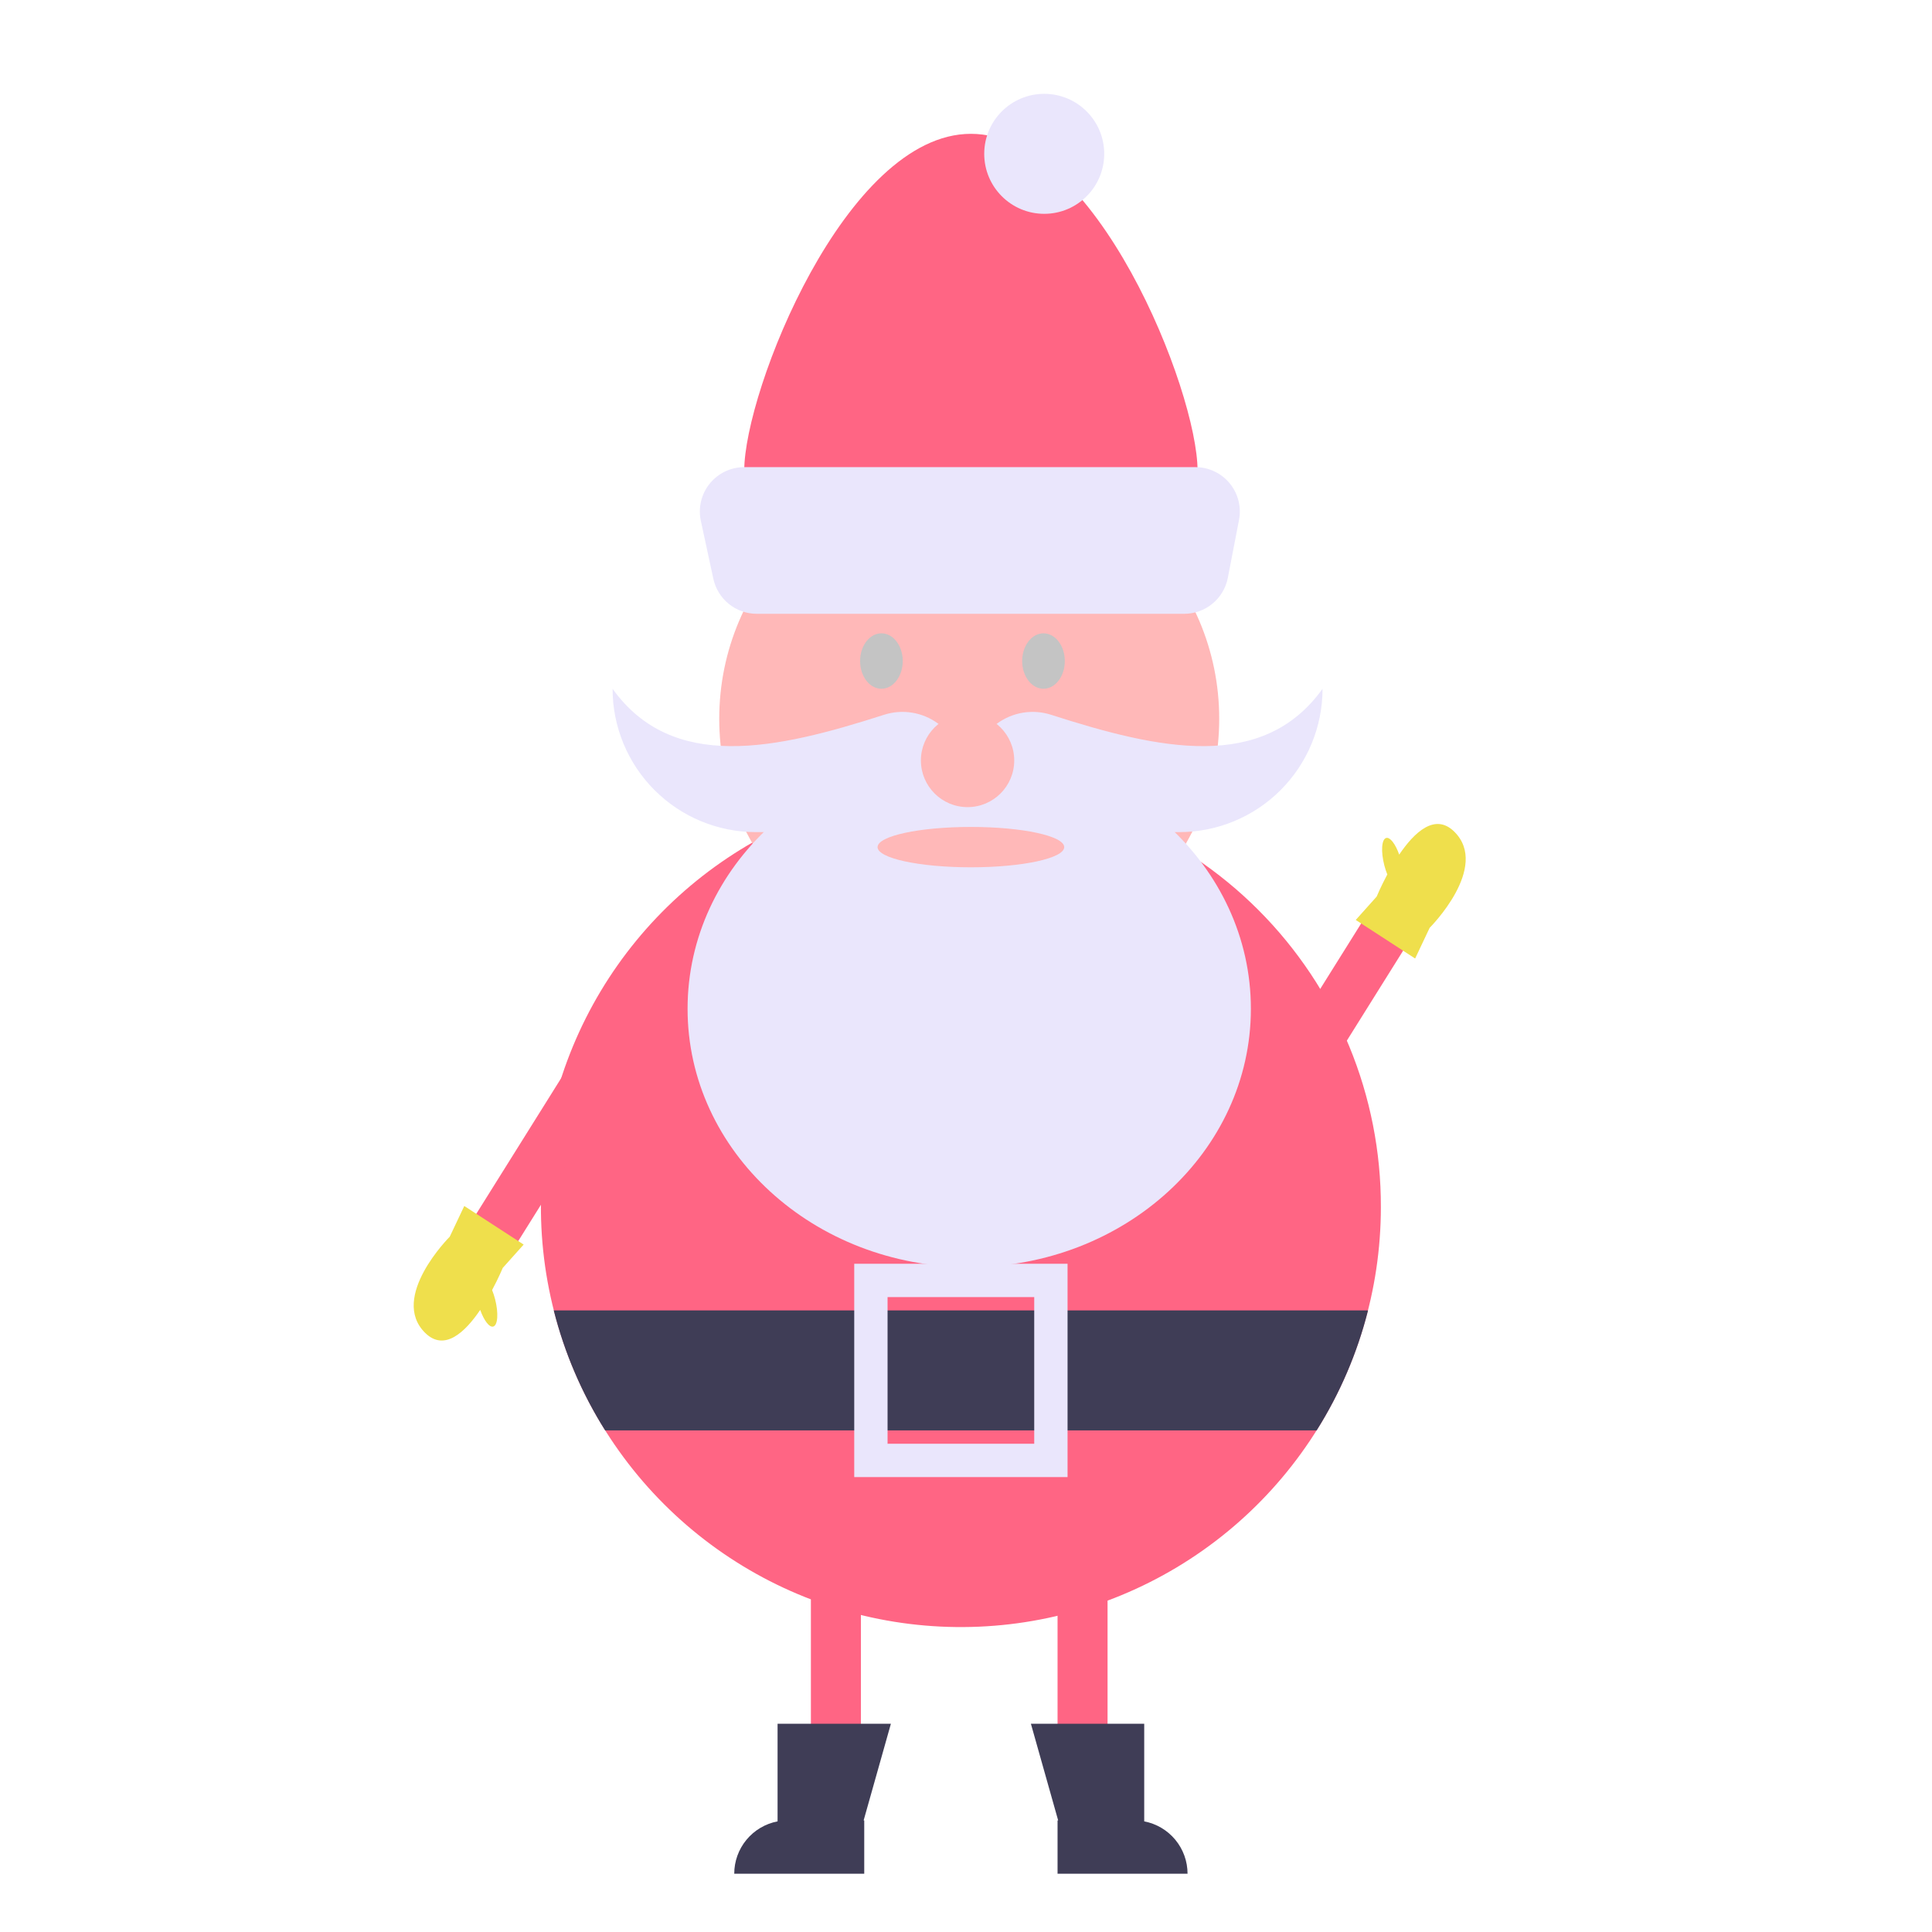<svg width="453" height="453" viewBox="0 0 453 453" fill="none" xmlns="http://www.w3.org/2000/svg">
<path d="M323.776 283.031C323.776 302.507 318 321.546 307.18 337.739C296.36 353.933 280.98 366.555 262.987 374.008C244.993 381.461 225.194 383.411 206.092 379.611C186.99 375.812 169.444 366.433 155.672 352.662C141.901 338.89 132.522 321.344 128.722 302.242C124.923 283.14 126.873 263.341 134.326 245.347C141.779 227.353 154.401 211.974 170.594 201.154C186.788 190.333 205.827 184.558 225.303 184.558C238.244 184.524 251.065 187.048 263.027 191.984C274.99 196.921 285.859 204.173 295.01 213.324C304.161 222.475 311.413 233.344 316.35 245.306C321.286 257.269 323.81 270.09 323.776 283.031V283.031Z" fill="#FF6584"/>
<path d="M280.792 110.313C280.792 128.873 256.998 143.919 227.648 143.919C198.297 143.919 174.504 128.873 174.504 110.313C174.504 91.753 198.297 31.378 227.648 31.378C256.998 31.378 280.792 91.753 280.792 110.313Z" fill="#FF6584"/>
<path d="M227.257 227.151C259.629 227.151 285.872 200.909 285.872 168.537C285.872 136.165 259.629 109.922 227.257 109.922C194.885 109.922 168.642 136.165 168.642 168.537C168.642 200.909 194.885 227.151 227.257 227.151Z" fill="#FFB8B8"/>
<path d="M227.257 297.098C263.729 297.098 293.296 269.981 293.296 236.53C293.296 203.079 263.729 175.961 227.257 175.961C190.784 175.961 161.218 203.079 161.218 236.53C161.218 269.981 190.784 297.098 227.257 297.098Z" fill="#EAE6FC"/>
<path d="M276.493 195.109H242.135C238.396 195.109 234.811 193.624 232.167 190.98C229.524 188.337 228.038 184.751 228.038 181.013V181.013C228.038 178.792 228.563 176.603 229.569 174.624C230.576 172.645 232.036 170.931 233.83 169.623C235.624 168.315 237.702 167.45 239.895 167.098C242.087 166.745 244.332 166.916 246.445 167.595C271.842 175.768 296.058 181.059 310.099 161.503C310.099 165.916 309.23 170.286 307.541 174.363C305.852 178.441 303.377 182.145 300.256 185.266C297.136 188.387 293.431 190.862 289.354 192.551C285.276 194.24 280.906 195.109 276.493 195.109Z" fill="#EAE6FC"/>
<path d="M177.239 195.109H211.598C215.336 195.109 218.922 193.624 221.565 190.98C224.209 188.337 225.694 184.751 225.694 181.013V181.013C225.694 178.792 225.169 176.603 224.163 174.624C223.156 172.645 221.697 170.931 219.902 169.623C218.108 168.315 216.03 167.45 213.838 167.098C211.645 166.745 209.401 166.916 207.287 167.595C181.89 175.768 157.674 181.059 143.633 161.503C143.633 165.916 144.502 170.286 146.191 174.363C147.88 178.441 150.356 182.145 153.476 185.266C156.597 188.387 160.301 190.862 164.379 192.551C168.456 194.24 172.826 195.109 177.239 195.109Z" fill="#EAE6FC"/>
<path d="M226.866 189.247C232.909 189.247 237.808 184.349 237.808 178.306C237.808 172.263 232.909 167.365 226.866 167.365C220.823 167.365 215.925 172.263 215.925 178.306C215.925 184.349 220.823 189.247 226.866 189.247Z" fill="#FFB8B8"/>
<path d="M277.672 143.919H177.434C175.055 143.919 172.748 143.104 170.897 141.609C169.045 140.115 167.762 138.032 167.26 135.706L164.33 122.137C164.002 120.619 164.018 119.046 164.377 117.535C164.736 116.023 165.429 114.612 166.405 113.403C167.38 112.194 168.614 111.219 170.016 110.549C171.417 109.879 172.951 109.531 174.505 109.531H280.293C281.827 109.531 283.343 109.871 284.73 110.525C286.118 111.179 287.344 112.132 288.321 113.315C289.298 114.498 290.001 115.883 290.38 117.369C290.758 118.856 290.804 120.408 290.513 121.915L287.892 135.484C287.433 137.858 286.162 139.999 284.297 141.538C282.432 143.077 280.09 143.919 277.672 143.919V143.919Z" fill="#EAE6FC"/>
<path d="M244.841 50.135C252.611 50.135 258.909 43.837 258.909 36.068C258.909 28.298 252.611 22 244.841 22C237.072 22 230.774 28.298 230.774 36.068C230.774 43.837 237.072 50.135 244.841 50.135Z" fill="#EAE6FC"/>
<path d="M227.648 203.357C239.733 203.357 249.53 201.239 249.53 198.626C249.53 196.013 239.733 193.894 227.648 193.894C215.562 193.894 205.765 196.013 205.765 198.626C205.765 201.239 215.562 203.357 227.648 203.357Z" fill="#FFB8B8"/>
<path d="M320.767 307.258C318.255 317.212 314.187 326.707 308.716 335.393H141.89C136.419 326.707 132.352 317.212 129.839 307.258H320.767Z" fill="#3F3D56"/>
<path d="M250.312 346.335H200.294V296.317H250.312L250.312 346.335ZM208.109 338.519H242.497V304.132H208.109V338.519Z" fill="#EAE6FC"/>
<path d="M201.857 372.907H190.134V421.362H201.857V372.907Z" fill="#FF6584"/>
<path d="M259.69 372.907H247.967V421.362H259.69V372.907Z" fill="#FF6584"/>
<path d="M332.707 216.966L322.769 210.749L297.072 251.828L307.01 258.045L332.707 216.966Z" fill="#FF6584"/>
<path d="M268.287 427.06V404.168H241.715L248.108 426.832H247.967V439.337H278.447C278.446 436.428 277.431 433.611 275.577 431.37C273.722 429.129 271.144 427.605 268.287 427.06V427.06Z" fill="#3F3D56"/>
<path d="M182.319 427.06V404.168H208.891L202.498 426.832H202.639V439.337H172.159C172.16 436.428 173.175 433.611 175.03 431.37C176.884 429.129 179.462 427.605 182.319 427.06V427.06Z" fill="#3F3D56"/>
<path d="M340.975 194.989C336.477 190.561 331.632 195.123 328.075 200.38C327.196 197.908 325.947 196.239 325.032 196.475C323.942 196.757 323.743 199.638 324.588 202.91C324.774 203.634 325.007 204.344 325.285 205.038C323.733 207.934 322.791 210.221 322.791 210.221L317.887 215.702L331.81 224.744L335.216 217.544C335.216 217.544 349.451 203.333 340.975 194.989Z" fill="#EFDF4C"/>
<path d="M107.962 290.551L117.9 296.768L143.598 255.689L133.659 249.472L107.962 290.551Z" fill="#FF6584"/>
<path d="M99.694 312.528C104.192 316.956 109.037 312.394 112.594 307.137C113.473 309.61 114.722 311.278 115.637 311.042C116.728 310.76 116.926 307.879 116.081 304.607C115.895 303.884 115.662 303.173 115.384 302.479C116.936 299.583 117.878 297.296 117.878 297.296L122.783 291.815L108.859 282.773L105.453 289.973C105.453 289.973 91.218 304.185 99.694 312.528Z" fill="#EFDF4C"/>
<ellipse cx="206.669" cy="154.995" rx="5" ry="6.5" fill="#C4C4C4"/>
<ellipse cx="244.669" cy="154.995" rx="5" ry="6.5" fill="#C4C4C4"/>
</svg>
